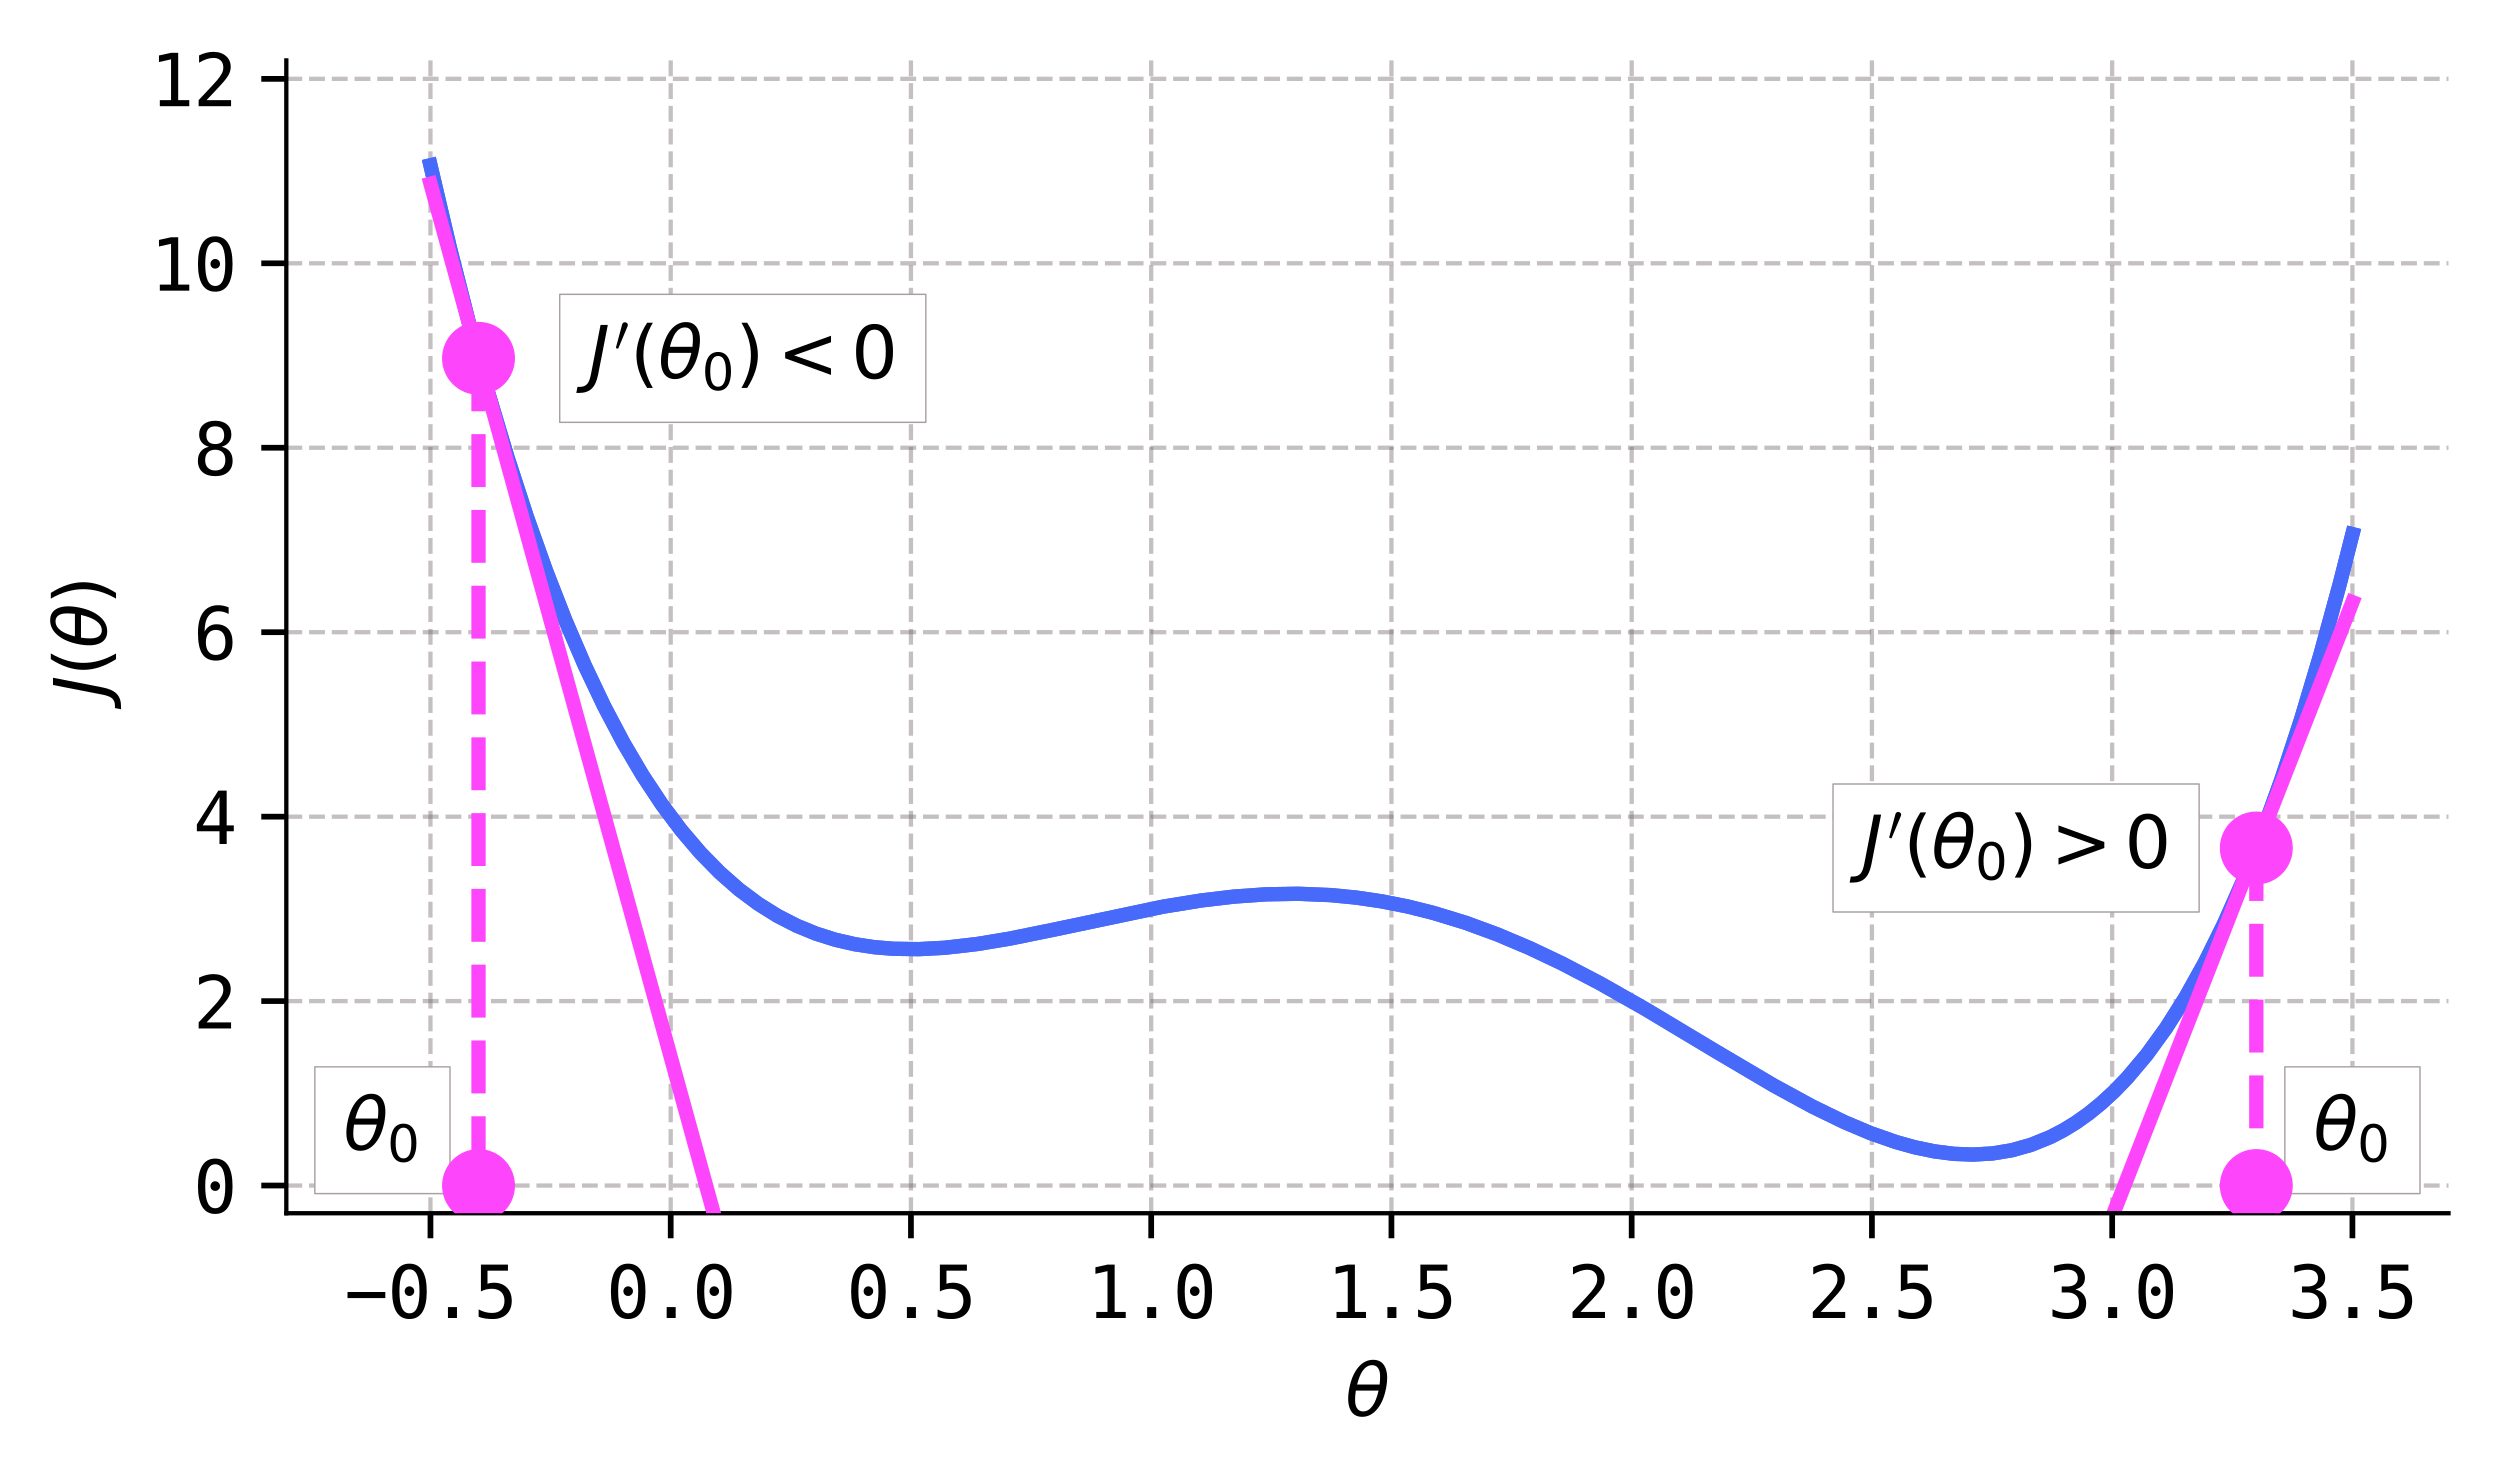 <?xml version="1.0" encoding="utf-8" standalone="no"?>
<!DOCTYPE svg PUBLIC "-//W3C//DTD SVG 1.1//EN"
  "http://www.w3.org/Graphics/SVG/1.1/DTD/svg11.dtd">
<svg xmlns:xlink="http://www.w3.org/1999/xlink" width="349.621pt" height="207.33pt" viewBox="0 0 349.621 207.33" xmlns="http://www.w3.org/2000/svg" version="1.1">
 <defs>
  <style type="text/css">*{stroke-linejoin: round; stroke-linecap: butt}</style>
 </defs>
 <g id="figure_1">
  <g id="patch_1">
   <path d="M 0 207.33 
L 349.621 207.33 
L 349.621 0 
L 0 0 
z
" style="fill: #ffffff"/>
  </g>
  <g id="axes_1">
   <g id="patch_2">
    <path d="M 40.041 169.667 
L 342.421 169.667 
L 342.421 8.446 
L 40.041 8.446 
z
" style="fill: #ffffff"/>
   </g>
   <g id="matplotlib.axis_1">
    <g id="xtick_1">
     <g id="line2d_1">
      <path d="M 60.199 169.667 
L 60.199 8.446 
" clip-path="url(#p7f3c34dd64)" style="fill: none; stroke-dasharray: 2.22,0.96; stroke-dashoffset: 0; stroke: #6c6066; stroke-opacity: 0.4; stroke-width: 0.6"/>
     </g>
     <g id="line2d_2">
      <defs>
       <path id="m9bb0107205" d="M 0 0 
L 0 3.5 
" style="stroke: #000000; stroke-width: 0.8"/>
      </defs>
      <g>
       <use xlink:href="#m9bb0107205" x="60.199" y="169.667" style="stroke: #000000; stroke-width: 0.8"/>
      </g>
     </g>
     <g id="text_1">
      <!-- −0.5 -->
      <g transform="translate(48.159 184.319) scale(0.1 -0.1)">
       <defs>
        <path id="DejaVuSansMono-2212" d="M 275 2272 
L 3578 2272 
L 3578 1741 
L 275 1741 
L 275 2272 
z
" transform="scale(0.016)"/>
        <path id="DejaVuSansMono-30" d="M 1509 2344 
Q 1509 2516 1629 2641 
Q 1750 2766 1919 2766 
Q 2094 2766 2219 2641 
Q 2344 2516 2344 2344 
Q 2344 2169 2220 2047 
Q 2097 1925 1919 1925 
Q 1744 1925 1626 2044 
Q 1509 2163 1509 2344 
z
M 1925 4250 
Q 1484 4250 1267 3775 
Q 1050 3300 1050 2328 
Q 1050 1359 1267 884 
Q 1484 409 1925 409 
Q 2369 409 2586 884 
Q 2803 1359 2803 2328 
Q 2803 3300 2586 3775 
Q 2369 4250 1925 4250 
z
M 1925 4750 
Q 2672 4750 3055 4137 
Q 3438 3525 3438 2328 
Q 3438 1134 3055 521 
Q 2672 -91 1925 -91 
Q 1178 -91 797 521 
Q 416 1134 416 2328 
Q 416 3525 797 4137 
Q 1178 4750 1925 4750 
z
" transform="scale(0.016)"/>
        <path id="DejaVuSansMono-2e" d="M 1528 953 
L 2316 953 
L 2316 0 
L 1528 0 
L 1528 953 
z
" transform="scale(0.016)"/>
        <path id="DejaVuSansMono-35" d="M 647 4666 
L 3009 4666 
L 3009 4134 
L 1222 4134 
L 1222 2988 
Q 1356 3038 1492 3061 
Q 1628 3084 1766 3084 
Q 2491 3084 2916 2656 
Q 3341 2228 3341 1497 
Q 3341 759 2895 334 
Q 2450 -91 1678 -91 
Q 1306 -91 998 -41 
Q 691 9 447 109 
L 447 750 
Q 734 594 1025 517 
Q 1316 441 1619 441 
Q 2141 441 2423 716 
Q 2706 991 2706 1497 
Q 2706 1997 2414 2275 
Q 2122 2553 1600 2553 
Q 1347 2553 1106 2495 
Q 866 2438 647 2322 
L 647 4666 
z
" transform="scale(0.016)"/>
       </defs>
       <use xlink:href="#DejaVuSansMono-2212"/>
       <use xlink:href="#DejaVuSansMono-30" x="60.205"/>
       <use xlink:href="#DejaVuSansMono-2e" x="120.41"/>
       <use xlink:href="#DejaVuSansMono-35" x="180.615"/>
      </g>
     </g>
    </g>
    <g id="xtick_2">
     <g id="line2d_3">
      <path d="M 93.797 169.667 
L 93.797 8.446 
" clip-path="url(#p7f3c34dd64)" style="fill: none; stroke-dasharray: 2.22,0.96; stroke-dashoffset: 0; stroke: #6c6066; stroke-opacity: 0.4; stroke-width: 0.6"/>
     </g>
     <g id="line2d_4">
      <g>
       <use xlink:href="#m9bb0107205" x="93.797" y="169.667" style="stroke: #000000; stroke-width: 0.8"/>
      </g>
     </g>
     <g id="text_2">
      <!-- 0.0 -->
      <g transform="translate(84.767 184.319) scale(0.1 -0.1)">
       <use xlink:href="#DejaVuSansMono-30"/>
       <use xlink:href="#DejaVuSansMono-2e" x="60.205"/>
       <use xlink:href="#DejaVuSansMono-30" x="120.41"/>
      </g>
     </g>
    </g>
    <g id="xtick_3">
     <g id="line2d_5">
      <path d="M 127.395 169.667 
L 127.395 8.446 
" clip-path="url(#p7f3c34dd64)" style="fill: none; stroke-dasharray: 2.22,0.96; stroke-dashoffset: 0; stroke: #6c6066; stroke-opacity: 0.4; stroke-width: 0.6"/>
     </g>
     <g id="line2d_6">
      <g>
       <use xlink:href="#m9bb0107205" x="127.395" y="169.667" style="stroke: #000000; stroke-width: 0.8"/>
      </g>
     </g>
     <g id="text_3">
      <!-- 0.5 -->
      <g transform="translate(118.364 184.319) scale(0.1 -0.1)">
       <use xlink:href="#DejaVuSansMono-30"/>
       <use xlink:href="#DejaVuSansMono-2e" x="60.205"/>
       <use xlink:href="#DejaVuSansMono-35" x="120.41"/>
      </g>
     </g>
    </g>
    <g id="xtick_4">
     <g id="line2d_7">
      <path d="M 160.993 169.667 
L 160.993 8.446 
" clip-path="url(#p7f3c34dd64)" style="fill: none; stroke-dasharray: 2.22,0.96; stroke-dashoffset: 0; stroke: #6c6066; stroke-opacity: 0.4; stroke-width: 0.6"/>
     </g>
     <g id="line2d_8">
      <g>
       <use xlink:href="#m9bb0107205" x="160.993" y="169.667" style="stroke: #000000; stroke-width: 0.8"/>
      </g>
     </g>
     <g id="text_4">
      <!-- 1.0 -->
      <g transform="translate(151.962 184.319) scale(0.1 -0.1)">
       <defs>
        <path id="DejaVuSansMono-31" d="M 844 531 
L 1825 531 
L 1825 4097 
L 769 3859 
L 769 4434 
L 1819 4666 
L 2450 4666 
L 2450 531 
L 3419 531 
L 3419 0 
L 844 0 
L 844 531 
z
" transform="scale(0.016)"/>
       </defs>
       <use xlink:href="#DejaVuSansMono-31"/>
       <use xlink:href="#DejaVuSansMono-2e" x="60.205"/>
       <use xlink:href="#DejaVuSansMono-30" x="120.41"/>
      </g>
     </g>
    </g>
    <g id="xtick_5">
     <g id="line2d_9">
      <path d="M 194.59 169.667 
L 194.59 8.446 
" clip-path="url(#p7f3c34dd64)" style="fill: none; stroke-dasharray: 2.22,0.96; stroke-dashoffset: 0; stroke: #6c6066; stroke-opacity: 0.4; stroke-width: 0.6"/>
     </g>
     <g id="line2d_10">
      <g>
       <use xlink:href="#m9bb0107205" x="194.59" y="169.667" style="stroke: #000000; stroke-width: 0.8"/>
      </g>
     </g>
     <g id="text_5">
      <!-- 1.5 -->
      <g transform="translate(185.56 184.319) scale(0.1 -0.1)">
       <use xlink:href="#DejaVuSansMono-31"/>
       <use xlink:href="#DejaVuSansMono-2e" x="60.205"/>
       <use xlink:href="#DejaVuSansMono-35" x="120.41"/>
      </g>
     </g>
    </g>
    <g id="xtick_6">
     <g id="line2d_11">
      <path d="M 228.188 169.667 
L 228.188 8.446 
" clip-path="url(#p7f3c34dd64)" style="fill: none; stroke-dasharray: 2.22,0.96; stroke-dashoffset: 0; stroke: #6c6066; stroke-opacity: 0.4; stroke-width: 0.6"/>
     </g>
     <g id="line2d_12">
      <g>
       <use xlink:href="#m9bb0107205" x="228.188" y="169.667" style="stroke: #000000; stroke-width: 0.8"/>
      </g>
     </g>
     <g id="text_6">
      <!-- 2.0 -->
      <g transform="translate(219.158 184.319) scale(0.1 -0.1)">
       <defs>
        <path id="DejaVuSansMono-32" d="M 1166 531 
L 3309 531 
L 3309 0 
L 475 0 
L 475 531 
Q 1059 1147 1496 1619 
Q 1934 2091 2100 2284 
Q 2413 2666 2522 2902 
Q 2631 3138 2631 3384 
Q 2631 3775 2401 3997 
Q 2172 4219 1772 4219 
Q 1488 4219 1175 4116 
Q 863 4013 513 3803 
L 513 4441 
Q 834 4594 1145 4672 
Q 1456 4750 1759 4750 
Q 2444 4750 2861 4386 
Q 3278 4022 3278 3431 
Q 3278 3131 3139 2831 
Q 3000 2531 2688 2169 
Q 2513 1966 2180 1606 
Q 1847 1247 1166 531 
z
" transform="scale(0.016)"/>
       </defs>
       <use xlink:href="#DejaVuSansMono-32"/>
       <use xlink:href="#DejaVuSansMono-2e" x="60.205"/>
       <use xlink:href="#DejaVuSansMono-30" x="120.41"/>
      </g>
     </g>
    </g>
    <g id="xtick_7">
     <g id="line2d_13">
      <path d="M 261.786 169.667 
L 261.786 8.446 
" clip-path="url(#p7f3c34dd64)" style="fill: none; stroke-dasharray: 2.22,0.96; stroke-dashoffset: 0; stroke: #6c6066; stroke-opacity: 0.4; stroke-width: 0.6"/>
     </g>
     <g id="line2d_14">
      <g>
       <use xlink:href="#m9bb0107205" x="261.786" y="169.667" style="stroke: #000000; stroke-width: 0.8"/>
      </g>
     </g>
     <g id="text_7">
      <!-- 2.5 -->
      <g transform="translate(252.755 184.319) scale(0.1 -0.1)">
       <use xlink:href="#DejaVuSansMono-32"/>
       <use xlink:href="#DejaVuSansMono-2e" x="60.205"/>
       <use xlink:href="#DejaVuSansMono-35" x="120.41"/>
      </g>
     </g>
    </g>
    <g id="xtick_8">
     <g id="line2d_15">
      <path d="M 295.384 169.667 
L 295.384 8.446 
" clip-path="url(#p7f3c34dd64)" style="fill: none; stroke-dasharray: 2.22,0.96; stroke-dashoffset: 0; stroke: #6c6066; stroke-opacity: 0.4; stroke-width: 0.6"/>
     </g>
     <g id="line2d_16">
      <g>
       <use xlink:href="#m9bb0107205" x="295.384" y="169.667" style="stroke: #000000; stroke-width: 0.8"/>
      </g>
     </g>
     <g id="text_8">
      <!-- 3.0 -->
      <g transform="translate(286.353 184.319) scale(0.1 -0.1)">
       <defs>
        <path id="DejaVuSansMono-33" d="M 2425 2497 
Q 2884 2375 3128 2064 
Q 3372 1753 3372 1288 
Q 3372 644 2939 276 
Q 2506 -91 1741 -91 
Q 1419 -91 1084 -31 
Q 750 28 428 141 
L 428 769 
Q 747 603 1056 522 
Q 1366 441 1672 441 
Q 2191 441 2469 675 
Q 2747 909 2747 1350 
Q 2747 1756 2469 1995 
Q 2191 2234 1716 2234 
L 1234 2234 
L 1234 2753 
L 1716 2753 
Q 2150 2753 2394 2943 
Q 2638 3134 2638 3475 
Q 2638 3834 2411 4026 
Q 2184 4219 1766 4219 
Q 1488 4219 1191 4156 
Q 894 4094 569 3969 
L 569 4550 
Q 947 4650 1242 4700 
Q 1538 4750 1766 4750 
Q 2447 4750 2855 4408 
Q 3263 4066 3263 3500 
Q 3263 3116 3048 2859 
Q 2834 2603 2425 2497 
z
" transform="scale(0.016)"/>
       </defs>
       <use xlink:href="#DejaVuSansMono-33"/>
       <use xlink:href="#DejaVuSansMono-2e" x="60.205"/>
       <use xlink:href="#DejaVuSansMono-30" x="120.41"/>
      </g>
     </g>
    </g>
    <g id="xtick_9">
     <g id="line2d_17">
      <path d="M 328.982 169.667 
L 328.982 8.446 
" clip-path="url(#p7f3c34dd64)" style="fill: none; stroke-dasharray: 2.22,0.96; stroke-dashoffset: 0; stroke: #6c6066; stroke-opacity: 0.4; stroke-width: 0.6"/>
     </g>
     <g id="line2d_18">
      <g>
       <use xlink:href="#m9bb0107205" x="328.982" y="169.667" style="stroke: #000000; stroke-width: 0.8"/>
      </g>
     </g>
     <g id="text_9">
      <!-- 3.5 -->
      <g transform="translate(319.951 184.319) scale(0.1 -0.1)">
       <use xlink:href="#DejaVuSansMono-33"/>
       <use xlink:href="#DejaVuSansMono-2e" x="60.205"/>
       <use xlink:href="#DejaVuSansMono-35" x="120.41"/>
      </g>
     </g>
    </g>
    <g id="text_10">
     <!-- $\theta$ -->
     <g transform="translate(188.131 198.05) scale(0.1 -0.1)">
      <defs>
       <path id="DejaVuSans-Oblique-3b8" d="M 2913 2219 
L 925 2219 
Q 791 1284 928 888 
Q 1100 400 1566 400 
Q 2034 400 2391 891 
Q 2703 1322 2913 2219 
z
M 3009 2750 
Q 3094 3638 2984 3950 
Q 2813 4444 2353 4444 
Q 1875 4444 1525 3956 
Q 1250 3563 1034 2750 
L 3009 2750 
z
M 2444 4913 
Q 3194 4913 3494 4250 
Q 3794 3591 3566 2422 
Q 3341 1256 2781 594 
Q 2225 -72 1475 -72 
Q 722 -72 425 594 
Q 128 1256 353 2422 
Q 581 3591 1134 4250 
Q 1691 4913 2444 4913 
z
" transform="scale(0.016)"/>
      </defs>
      <use xlink:href="#DejaVuSans-Oblique-3b8" transform="translate(0 0.234)"/>
     </g>
    </g>
   </g>
   <g id="matplotlib.axis_2">
    <g id="ytick_1">
     <g id="line2d_19">
      <path d="M 40.041 165.798 
L 342.421 165.798 
" clip-path="url(#p7f3c34dd64)" style="fill: none; stroke-dasharray: 2.22,0.96; stroke-dashoffset: 0; stroke: #6c6066; stroke-opacity: 0.4; stroke-width: 0.6"/>
     </g>
     <g id="line2d_20">
      <defs>
       <path id="m933f5ec26d" d="M 0 0 
L -3.5 0 
" style="stroke: #000000; stroke-width: 0.8"/>
      </defs>
      <g>
       <use xlink:href="#m933f5ec26d" x="40.041" y="165.798" style="stroke: #000000; stroke-width: 0.8"/>
      </g>
     </g>
     <g id="text_11">
      <!-- 0 -->
      <g transform="translate(27.02 169.624) scale(0.1 -0.1)">
       <use xlink:href="#DejaVuSansMono-30"/>
      </g>
     </g>
    </g>
    <g id="ytick_2">
     <g id="line2d_21">
      <path d="M 40.041 140.003 
L 342.421 140.003 
" clip-path="url(#p7f3c34dd64)" style="fill: none; stroke-dasharray: 2.22,0.96; stroke-dashoffset: 0; stroke: #6c6066; stroke-opacity: 0.4; stroke-width: 0.6"/>
     </g>
     <g id="line2d_22">
      <g>
       <use xlink:href="#m933f5ec26d" x="40.041" y="140.003" style="stroke: #000000; stroke-width: 0.8"/>
      </g>
     </g>
     <g id="text_12">
      <!-- 2 -->
      <g transform="translate(27.02 143.828) scale(0.1 -0.1)">
       <use xlink:href="#DejaVuSansMono-32"/>
      </g>
     </g>
    </g>
    <g id="ytick_3">
     <g id="line2d_23">
      <path d="M 40.041 114.207 
L 342.421 114.207 
" clip-path="url(#p7f3c34dd64)" style="fill: none; stroke-dasharray: 2.22,0.96; stroke-dashoffset: 0; stroke: #6c6066; stroke-opacity: 0.4; stroke-width: 0.6"/>
     </g>
     <g id="line2d_24">
      <g>
       <use xlink:href="#m933f5ec26d" x="40.041" y="114.207" style="stroke: #000000; stroke-width: 0.8"/>
      </g>
     </g>
     <g id="text_13">
      <!-- 4 -->
      <g transform="translate(27.02 118.033) scale(0.1 -0.1)">
       <defs>
        <path id="DejaVuSansMono-34" d="M 2297 4091 
L 825 1625 
L 2297 1625 
L 2297 4091 
z
M 2194 4666 
L 2925 4666 
L 2925 1625 
L 3547 1625 
L 3547 1113 
L 2925 1113 
L 2925 0 
L 2297 0 
L 2297 1113 
L 319 1113 
L 319 1709 
L 2194 4666 
z
" transform="scale(0.016)"/>
       </defs>
       <use xlink:href="#DejaVuSansMono-34"/>
      </g>
     </g>
    </g>
    <g id="ytick_4">
     <g id="line2d_25">
      <path d="M 40.041 88.412 
L 342.421 88.412 
" clip-path="url(#p7f3c34dd64)" style="fill: none; stroke-dasharray: 2.22,0.96; stroke-dashoffset: 0; stroke: #6c6066; stroke-opacity: 0.4; stroke-width: 0.6"/>
     </g>
     <g id="line2d_26">
      <g>
       <use xlink:href="#m933f5ec26d" x="40.041" y="88.412" style="stroke: #000000; stroke-width: 0.8"/>
      </g>
     </g>
     <g id="text_14">
      <!-- 6 -->
      <g transform="translate(27.02 92.238) scale(0.1 -0.1)">
       <defs>
        <path id="DejaVuSansMono-36" d="M 3097 4563 
L 3097 3981 
Q 2900 4097 2678 4158 
Q 2456 4219 2216 4219 
Q 1616 4219 1306 3767 
Q 997 3316 997 2438 
Q 1147 2750 1412 2917 
Q 1678 3084 2022 3084 
Q 2697 3084 3067 2670 
Q 3438 2256 3438 1497 
Q 3438 741 3056 325 
Q 2675 -91 1984 -91 
Q 1172 -91 794 492 
Q 416 1075 416 2328 
Q 416 3509 870 4129 
Q 1325 4750 2188 4750 
Q 2419 4750 2650 4701 
Q 2881 4653 3097 4563 
z
M 1972 2591 
Q 1569 2591 1337 2300 
Q 1106 2009 1106 1497 
Q 1106 984 1337 693 
Q 1569 403 1972 403 
Q 2391 403 2603 679 
Q 2816 956 2816 1497 
Q 2816 2041 2603 2316 
Q 2391 2591 1972 2591 
z
" transform="scale(0.016)"/>
       </defs>
       <use xlink:href="#DejaVuSansMono-36"/>
      </g>
     </g>
    </g>
    <g id="ytick_5">
     <g id="line2d_27">
      <path d="M 40.041 62.617 
L 342.421 62.617 
" clip-path="url(#p7f3c34dd64)" style="fill: none; stroke-dasharray: 2.22,0.96; stroke-dashoffset: 0; stroke: #6c6066; stroke-opacity: 0.4; stroke-width: 0.6"/>
     </g>
     <g id="line2d_28">
      <g>
       <use xlink:href="#m933f5ec26d" x="40.041" y="62.617" style="stroke: #000000; stroke-width: 0.8"/>
      </g>
     </g>
     <g id="text_15">
      <!-- 8 -->
      <g transform="translate(27.02 66.442) scale(0.1 -0.1)">
       <defs>
        <path id="DejaVuSansMono-38" d="M 1925 2216 
Q 1503 2216 1273 1980 
Q 1044 1744 1044 1313 
Q 1044 881 1276 642 
Q 1509 403 1925 403 
Q 2350 403 2579 639 
Q 2809 875 2809 1313 
Q 2809 1741 2576 1978 
Q 2344 2216 1925 2216 
z
M 1375 2478 
Q 972 2581 745 2862 
Q 519 3144 519 3541 
Q 519 4097 897 4423 
Q 1275 4750 1925 4750 
Q 2578 4750 2956 4423 
Q 3334 4097 3334 3541 
Q 3334 3144 3107 2862 
Q 2881 2581 2478 2478 
Q 2947 2375 3195 2062 
Q 3444 1750 3444 1253 
Q 3444 622 3041 265 
Q 2638 -91 1925 -91 
Q 1213 -91 811 264 
Q 409 619 409 1247 
Q 409 1747 657 2061 
Q 906 2375 1375 2478 
z
M 1147 3481 
Q 1147 3106 1347 2909 
Q 1547 2713 1925 2713 
Q 2306 2713 2506 2909 
Q 2706 3106 2706 3481 
Q 2706 3863 2507 4063 
Q 2309 4263 1925 4263 
Q 1547 4263 1347 4061 
Q 1147 3859 1147 3481 
z
" transform="scale(0.016)"/>
       </defs>
       <use xlink:href="#DejaVuSansMono-38"/>
      </g>
     </g>
    </g>
    <g id="ytick_6">
     <g id="line2d_29">
      <path d="M 40.041 36.821 
L 342.421 36.821 
" clip-path="url(#p7f3c34dd64)" style="fill: none; stroke-dasharray: 2.22,0.96; stroke-dashoffset: 0; stroke: #6c6066; stroke-opacity: 0.4; stroke-width: 0.6"/>
     </g>
     <g id="line2d_30">
      <g>
       <use xlink:href="#m933f5ec26d" x="40.041" y="36.821" style="stroke: #000000; stroke-width: 0.8"/>
      </g>
     </g>
     <g id="text_16">
      <!-- 10 -->
      <g transform="translate(21 40.647) scale(0.1 -0.1)">
       <use xlink:href="#DejaVuSansMono-31"/>
       <use xlink:href="#DejaVuSansMono-30" x="60.205"/>
      </g>
     </g>
    </g>
    <g id="ytick_7">
     <g id="line2d_31">
      <path d="M 40.041 11.026 
L 342.421 11.026 
" clip-path="url(#p7f3c34dd64)" style="fill: none; stroke-dasharray: 2.22,0.96; stroke-dashoffset: 0; stroke: #6c6066; stroke-opacity: 0.4; stroke-width: 0.6"/>
     </g>
     <g id="line2d_32">
      <g>
       <use xlink:href="#m933f5ec26d" x="40.041" y="11.026" style="stroke: #000000; stroke-width: 0.8"/>
      </g>
     </g>
     <g id="text_17">
      <!-- 12 -->
      <g transform="translate(21 14.852) scale(0.1 -0.1)">
       <use xlink:href="#DejaVuSansMono-31"/>
       <use xlink:href="#DejaVuSansMono-32" x="60.205"/>
      </g>
     </g>
    </g>
    <g id="text_18">
     <!-- $J(\theta)$ -->
     <g transform="translate(14.9 97.507) rotate(-90) scale(0.1 -0.1)">
      <defs>
       <path id="DejaVuSans-Oblique-4a" d="M 1069 4666 
L 1703 4666 
L 856 325 
Q 691 -522 298 -901 
Q -94 -1281 -800 -1281 
L -1050 -1281 
L -947 -750 
L -750 -750 
Q -328 -750 -109 -509 
Q 109 -269 225 325 
L 1069 4666 
z
" transform="scale(0.016)"/>
       <path id="DejaVuSans-28" d="M 1984 4856 
Q 1566 4138 1362 3434 
Q 1159 2731 1159 2009 
Q 1159 1288 1364 580 
Q 1569 -128 1984 -844 
L 1484 -844 
Q 1016 -109 783 600 
Q 550 1309 550 2009 
Q 550 2706 781 3412 
Q 1013 4119 1484 4856 
L 1984 4856 
z
" transform="scale(0.016)"/>
       <path id="DejaVuSans-29" d="M 513 4856 
L 1013 4856 
Q 1481 4119 1714 3412 
Q 1947 2706 1947 2009 
Q 1947 1309 1714 600 
Q 1481 -109 1013 -844 
L 513 -844 
Q 928 -128 1133 580 
Q 1338 1288 1338 2009 
Q 1338 2731 1133 3434 
Q 928 4138 513 4856 
z
" transform="scale(0.016)"/>
      </defs>
      <use xlink:href="#DejaVuSans-Oblique-4a" transform="translate(0 0.234)"/>
      <use xlink:href="#DejaVuSans-28" transform="translate(29.492 0.234)"/>
      <use xlink:href="#DejaVuSans-Oblique-3b8" transform="translate(68.506 0.234)"/>
      <use xlink:href="#DejaVuSans-29" transform="translate(129.688 0.234)"/>
     </g>
    </g>
   </g>
   <g id="line2d_33">
    <path d="M 60.199 23.117 
L 62.896 34.583 
L 65.593 45.195 
L 68.29 54.992 
L 70.987 64.011 
L 73.683 72.292 
L 76.38 79.869 
L 79.077 86.778 
L 81.774 93.054 
L 84.471 98.731 
L 87.167 103.843 
L 89.864 108.421 
L 92.561 112.498 
L 95.258 116.104 
L 97.955 119.268 
L 100.651 122.021 
L 103.348 124.391 
L 106.045 126.404 
L 108.742 128.089 
L 111.439 129.471 
L 114.136 130.574 
L 116.832 131.424 
L 119.529 132.044 
L 122.226 132.457 
L 124.923 132.684 
L 128.519 132.735 
L 132.114 132.543 
L 136.609 132.027 
L 141.104 131.285 
L 147.396 130.007 
L 162.678 126.79 
L 168.072 125.918 
L 172.566 125.387 
L 177.061 125.069 
L 181.556 124.992 
L 186.05 125.177 
L 189.646 125.524 
L 193.242 126.053 
L 196.838 126.766 
L 200.433 127.664 
L 204.928 129.039 
L 209.423 130.686 
L 213.918 132.588 
L 218.412 134.72 
L 223.806 137.541 
L 230.098 141.112 
L 239.987 147.042 
L 248.077 151.817 
L 253.471 154.754 
L 257.965 156.94 
L 261.561 158.456 
L 265.157 159.717 
L 267.854 160.465 
L 270.551 161.021 
L 273.247 161.363 
L 275.944 161.466 
L 278.641 161.308 
L 281.338 160.864 
L 284.035 160.107 
L 286.731 159.013 
L 288.529 158.083 
L 290.327 156.982 
L 292.125 155.703 
L 293.923 154.236 
L 295.721 152.573 
L 297.519 150.706 
L 300.216 147.501 
L 302.912 143.783 
L 305.609 139.522 
L 308.306 134.684 
L 311.003 129.236 
L 313.7 123.143 
L 316.396 116.371 
L 319.093 108.884 
L 321.79 100.644 
L 324.487 91.615 
L 327.184 81.758 
L 328.982 74.708 
L 328.982 74.708 
" clip-path="url(#p7f3c34dd64)" style="fill: none; stroke: #486afb; stroke-width: 2; stroke-linecap: square"/>
   </g>
   <g id="line2d_34">
    <path d="M 66.919 50.111 
L 66.919 165.798 
" clip-path="url(#p7f3c34dd64)" style="fill: none; stroke-dasharray: 7.4,3.2; stroke-dashoffset: 0; stroke: #fd46fc; stroke-width: 2"/>
   </g>
   <g id="line2d_35">
    <path d="M 60.199 23.117 
L 62.896 34.583 
L 65.593 45.195 
L 68.29 54.992 
L 70.987 64.011 
L 73.683 72.292 
L 76.38 79.869 
L 79.077 86.778 
L 81.774 93.054 
L 84.471 98.731 
L 87.167 103.843 
L 89.864 108.421 
L 92.561 112.498 
L 95.258 116.104 
L 97.955 119.268 
L 100.651 122.021 
L 103.348 124.391 
L 106.045 126.404 
L 108.742 128.089 
L 111.439 129.471 
L 114.136 130.574 
L 116.832 131.424 
L 119.529 132.044 
L 122.226 132.457 
L 124.923 132.684 
L 128.519 132.735 
L 132.114 132.543 
L 136.609 132.027 
L 141.104 131.285 
L 147.396 130.007 
L 162.678 126.79 
L 168.072 125.918 
L 172.566 125.387 
L 177.061 125.069 
L 181.556 124.992 
L 186.05 125.177 
L 189.646 125.524 
L 193.242 126.053 
L 196.838 126.766 
L 200.433 127.664 
L 204.928 129.039 
L 209.423 130.686 
L 213.918 132.588 
L 218.412 134.72 
L 223.806 137.541 
L 230.098 141.112 
L 239.987 147.042 
L 248.077 151.817 
L 253.471 154.754 
L 257.965 156.94 
L 261.561 158.456 
L 265.157 159.717 
L 267.854 160.465 
L 270.551 161.021 
L 273.247 161.363 
L 275.944 161.466 
L 278.641 161.308 
L 281.338 160.864 
L 284.035 160.107 
L 286.731 159.013 
L 288.529 158.083 
L 290.327 156.982 
L 292.125 155.703 
L 293.923 154.236 
L 295.721 152.573 
L 297.519 150.706 
L 300.216 147.501 
L 302.912 143.783 
L 305.609 139.522 
L 308.306 134.684 
L 311.003 129.236 
L 313.7 123.143 
L 316.396 116.371 
L 319.093 108.884 
L 321.79 100.644 
L 324.487 91.615 
L 327.184 81.758 
L 328.982 74.708 
L 328.982 74.708 
" clip-path="url(#p7f3c34dd64)" style="fill: none; stroke: #486afb; stroke-width: 2; stroke-linecap: square"/>
   </g>
   <g id="line2d_36">
    <path d="M 280.464 208.33 
L 328.982 84.211 
L 328.982 84.211 
" clip-path="url(#p7f3c34dd64)" style="fill: none; stroke: #fd46fc; stroke-width: 2; stroke-linecap: square"/>
   </g>
   <g id="line2d_37">
    <path d="M 315.542 118.591 
L 315.542 165.798 
" clip-path="url(#p7f3c34dd64)" style="fill: none; stroke-dasharray: 7.4,3.2; stroke-dashoffset: 0; stroke: #fd46fc; stroke-width: 2"/>
   </g>
   <g id="patch_3">
    <path d="M 40.041 169.667 
L 40.041 8.446 
" style="fill: none; stroke: #000000; stroke-width: 0.6; stroke-linejoin: miter; stroke-linecap: square"/>
   </g>
   <g id="patch_4">
    <path d="M 40.041 169.667 
L 342.421 169.667 
" style="fill: none; stroke: #000000; stroke-width: 0.6; stroke-linejoin: miter; stroke-linecap: square"/>
   </g>
   <g id="text_19">
    <g id="patch_5">
     <path d="M 44.03 166.925 
L 62.93 166.925 
L 62.93 149.194 
L 44.03 149.194 
z
" style="fill: #ffffff; stroke: #a99ea3; stroke-width: 0.2; stroke-linejoin: miter"/>
    </g>
    <!-- $\theta_0$ -->
    <g transform="translate(48.03 160.845) scale(0.1 -0.1)">
     <defs>
      <path id="DejaVuSans-30" d="M 2034 4250 
Q 1547 4250 1301 3770 
Q 1056 3291 1056 2328 
Q 1056 1369 1301 889 
Q 1547 409 2034 409 
Q 2525 409 2770 889 
Q 3016 1369 3016 2328 
Q 3016 3291 2770 3770 
Q 2525 4250 2034 4250 
z
M 2034 4750 
Q 2819 4750 3233 4129 
Q 3647 3509 3647 2328 
Q 3647 1150 3233 529 
Q 2819 -91 2034 -91 
Q 1250 -91 836 529 
Q 422 1150 422 2328 
Q 422 3509 836 4129 
Q 1250 4750 2034 4750 
z
" transform="scale(0.016)"/>
     </defs>
     <use xlink:href="#DejaVuSans-Oblique-3b8" transform="translate(0 0.234)"/>
     <use xlink:href="#DejaVuSans-30" transform="translate(61.182 -16.172) scale(0.7)"/>
    </g>
   </g>
   <g id="text_20">
    <g id="patch_6">
     <path d="M 78.276 59.061 
L 129.476 59.061 
L 129.476 41.161 
L 78.276 41.161 
z
" style="fill: #ffffff; stroke: #a99ea3; stroke-width: 0.2; stroke-linejoin: miter"/>
    </g>
    <!-- $J'(\theta_0)&lt;0$ -->
    <g transform="translate(82.276 52.961) scale(0.1 -0.1)">
     <defs>
      <path id="Cmsy10-30" d="M 225 347 
Q 184 359 184 409 
L 966 3316 
Q 1003 3434 1093 3506 
Q 1184 3578 1300 3578 
Q 1450 3578 1564 3479 
Q 1678 3381 1678 3231 
Q 1678 3166 1644 3084 
L 488 319 
Q 466 275 428 275 
Q 394 275 320 306 
Q 247 338 225 347 
z
" transform="scale(0.016)"/>
      <path id="DejaVuSans-3c" d="M 4684 3150 
L 1459 2003 
L 4684 863 
L 4684 294 
L 678 1747 
L 678 2266 
L 4684 3719 
L 4684 3150 
z
" transform="scale(0.016)"/>
     </defs>
     <use xlink:href="#DejaVuSans-Oblique-4a" transform="translate(0 0.584)"/>
     <use xlink:href="#Cmsy10-30" transform="translate(36.509 38.866) scale(0.7)"/>
     <use xlink:href="#DejaVuSans-28" transform="translate(58.486 0.584)"/>
     <use xlink:href="#DejaVuSans-Oblique-3b8" transform="translate(97.5 0.584)"/>
     <use xlink:href="#DejaVuSans-30" transform="translate(158.682 -15.822) scale(0.7)"/>
     <use xlink:href="#DejaVuSans-29" transform="translate(205.952 0.584)"/>
     <use xlink:href="#DejaVuSans-3c" transform="translate(264.448 0.584)"/>
     <use xlink:href="#DejaVuSans-30" transform="translate(367.72 0.584)"/>
    </g>
   </g>
   <g id="text_21">
    <g id="patch_7">
     <path d="M 319.532 166.925 
L 338.432 166.925 
L 338.432 149.194 
L 319.532 149.194 
z
" style="fill: #ffffff; stroke: #a99ea3; stroke-width: 0.2; stroke-linejoin: miter"/>
    </g>
    <!-- $\theta_0$ -->
    <g transform="translate(323.532 160.845) scale(0.1 -0.1)">
     <use xlink:href="#DejaVuSans-Oblique-3b8" transform="translate(0 0.234)"/>
     <use xlink:href="#DejaVuSans-30" transform="translate(61.182 -16.172) scale(0.7)"/>
    </g>
   </g>
   <g id="text_22">
    <g id="patch_8">
     <path d="M 256.345 127.541 
L 307.545 127.541 
L 307.545 109.641 
L 256.345 109.641 
z
" style="fill: #ffffff; stroke: #a99ea3; stroke-width: 0.2; stroke-linejoin: miter"/>
    </g>
    <!-- $J'(\theta_0)&gt;0$ -->
    <g transform="translate(260.345 121.441) scale(0.1 -0.1)">
     <defs>
      <path id="DejaVuSans-3e" d="M 678 3150 
L 678 3719 
L 4684 2266 
L 4684 1747 
L 678 294 
L 678 863 
L 3897 2003 
L 678 3150 
z
" transform="scale(0.016)"/>
     </defs>
     <use xlink:href="#DejaVuSans-Oblique-4a" transform="translate(0 0.584)"/>
     <use xlink:href="#Cmsy10-30" transform="translate(36.509 38.866) scale(0.7)"/>
     <use xlink:href="#DejaVuSans-28" transform="translate(58.486 0.584)"/>
     <use xlink:href="#DejaVuSans-Oblique-3b8" transform="translate(97.5 0.584)"/>
     <use xlink:href="#DejaVuSans-30" transform="translate(158.682 -15.822) scale(0.7)"/>
     <use xlink:href="#DejaVuSans-29" transform="translate(205.952 0.584)"/>
     <use xlink:href="#DejaVuSans-3e" transform="translate(264.448 0.584)"/>
     <use xlink:href="#DejaVuSans-30" transform="translate(367.72 0.584)"/>
    </g>
   </g>
   <g id="line2d_38">
    <path d="M 60.199 25.688 
L 110.45 208.33 
L 110.45 208.33 
" clip-path="url(#p7f3c34dd64)" style="fill: none; stroke: #fd46fc; stroke-width: 2; stroke-linecap: square"/>
   </g>
   <g id="PathCollection_1">
    <defs>
     <path id="m07144f89ea" d="M 0 5 
C 1.326 5 2.598 4.473 3.536 3.536 
C 4.473 2.598 5 1.326 5 0 
C 5 -1.326 4.473 -2.598 3.536 -3.536 
C 2.598 -4.473 1.326 -5 0 -5 
C -1.326 -5 -2.598 -4.473 -3.536 -3.536 
C -4.473 -2.598 -5 -1.326 -5 0 
C -5 1.326 -4.473 2.598 -3.536 3.536 
C -2.598 4.473 -1.326 5 0 5 
z
" style="stroke: #fd46fc; stroke-width: 0.2"/>
    </defs>
    <g clip-path="url(#p7f3c34dd64)">
     <use xlink:href="#m07144f89ea" x="315.542" y="118.591" style="fill: #fd46fc; stroke: #fd46fc; stroke-width: 0.2"/>
    </g>
   </g>
   <g id="PathCollection_2">
    <g clip-path="url(#p7f3c34dd64)">
     <use xlink:href="#m07144f89ea" x="315.542" y="165.798" style="fill: #fd46fc; stroke: #fd46fc; stroke-width: 0.2"/>
    </g>
   </g>
   <g id="PathCollection_3">
    <g clip-path="url(#p7f3c34dd64)">
     <use xlink:href="#m07144f89ea" x="66.919" y="50.111" style="fill: #fd46fc; stroke: #fd46fc; stroke-width: 0.2"/>
    </g>
   </g>
   <g id="PathCollection_4">
    <g clip-path="url(#p7f3c34dd64)">
     <use xlink:href="#m07144f89ea" x="66.919" y="165.798" style="fill: #fd46fc; stroke: #fd46fc; stroke-width: 0.2"/>
    </g>
   </g>
  </g>
 </g>
 <defs>
  <clipPath id="p7f3c34dd64">
   <rect x="40.041" y="8.446" width="302.38" height="161.221"/>
  </clipPath>
 </defs>
</svg>